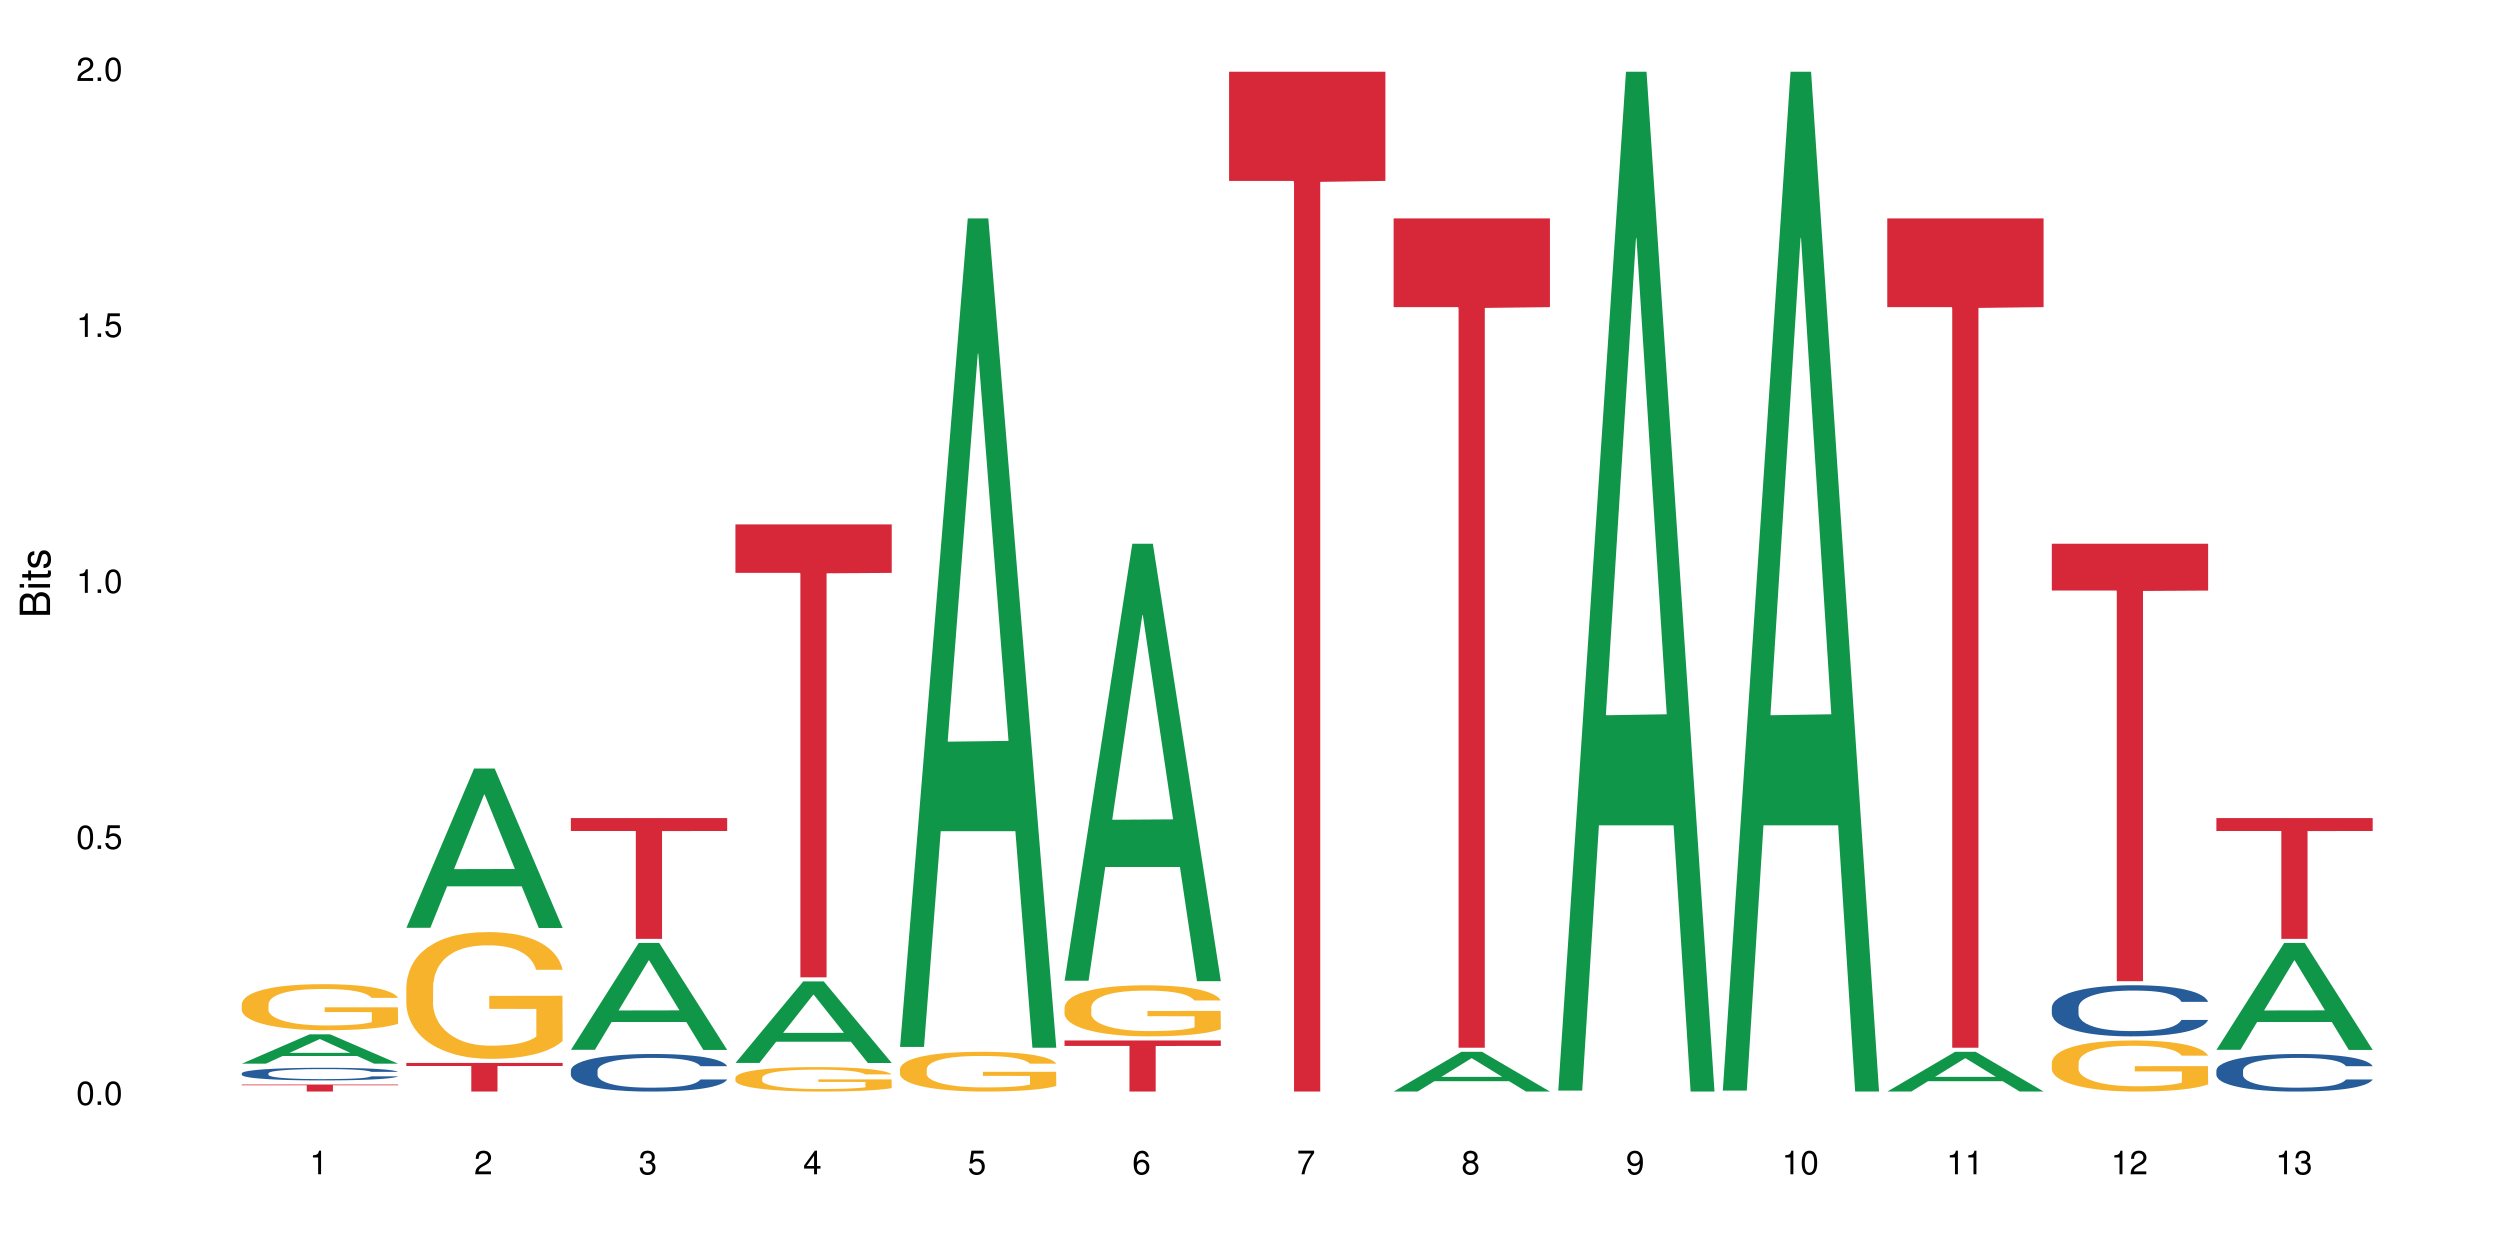 <?xml version="1.0" encoding="UTF-8"?>
<svg xmlns="http://www.w3.org/2000/svg" xmlns:xlink="http://www.w3.org/1999/xlink" width="720pt" height="360pt" viewBox="0 0 720 360" version="1.1">
<defs>
<g>
<symbol overflow="visible" id="glyph0-0">
<path style="stroke:none;" d=""/>
</symbol>
<symbol overflow="visible" id="glyph0-1">
<path style="stroke:none;" d="M 2.641 -6.797 C 2 -6.797 1.422 -6.531 1.078 -6.047 C 0.641 -5.453 0.406 -4.547 0.406 -3.297 C 0.406 -1 1.188 0.219 2.641 0.219 C 4.078 0.219 4.859 -1 4.859 -3.234 C 4.859 -4.562 4.656 -5.438 4.203 -6.047 C 3.844 -6.531 3.281 -6.797 2.641 -6.797 Z M 2.641 -6.047 C 3.547 -6.047 4 -5.125 4 -3.312 C 4 -1.375 3.562 -0.484 2.625 -0.484 C 1.734 -0.484 1.281 -1.422 1.281 -3.281 C 1.281 -5.141 1.734 -6.047 2.641 -6.047 Z M 2.641 -6.047 "/>
</symbol>
<symbol overflow="visible" id="glyph0-2">
<path style="stroke:none;" d="M 1.828 -1 L 0.828 -1 L 0.828 0 L 1.828 0 Z M 1.828 -1 "/>
</symbol>
<symbol overflow="visible" id="glyph0-3">
<path style="stroke:none;" d="M 4.562 -6.797 L 1.062 -6.797 L 0.547 -3.094 L 1.328 -3.094 C 1.719 -3.562 2.047 -3.734 2.578 -3.734 C 3.484 -3.734 4.062 -3.109 4.062 -2.094 C 4.062 -1.125 3.484 -0.531 2.578 -0.531 C 1.828 -0.531 1.375 -0.906 1.188 -1.672 L 0.328 -1.672 C 0.453 -1.109 0.547 -0.844 0.75 -0.594 C 1.125 -0.078 1.828 0.219 2.594 0.219 C 3.969 0.219 4.922 -0.781 4.922 -2.219 C 4.922 -3.562 4.031 -4.484 2.719 -4.484 C 2.25 -4.484 1.859 -4.359 1.469 -4.062 L 1.734 -5.969 L 4.562 -5.969 Z M 4.562 -6.797 "/>
</symbol>
<symbol overflow="visible" id="glyph0-4">
<path style="stroke:none;" d="M 2.484 -4.844 L 2.484 0 L 3.328 0 L 3.328 -6.797 L 2.766 -6.797 C 2.469 -5.75 2.281 -5.609 0.984 -5.453 L 0.984 -4.844 Z M 2.484 -4.844 "/>
</symbol>
<symbol overflow="visible" id="glyph0-5">
<path style="stroke:none;" d="M 4.859 -0.828 L 1.281 -0.828 C 1.359 -1.391 1.672 -1.75 2.5 -2.234 L 3.469 -2.75 C 4.406 -3.266 4.906 -3.969 4.906 -4.812 C 4.906 -5.375 4.672 -5.906 4.266 -6.266 C 3.859 -6.625 3.375 -6.797 2.719 -6.797 C 1.859 -6.797 1.219 -6.5 0.844 -5.922 C 0.609 -5.562 0.5 -5.125 0.484 -4.438 L 1.328 -4.438 C 1.359 -4.906 1.406 -5.188 1.531 -5.406 C 1.75 -5.812 2.188 -6.062 2.703 -6.062 C 3.469 -6.062 4.031 -5.516 4.031 -4.781 C 4.031 -4.25 3.719 -3.797 3.125 -3.438 L 2.234 -2.938 C 0.812 -2.141 0.406 -1.5 0.328 0 L 4.859 0 Z M 4.859 -0.828 "/>
</symbol>
<symbol overflow="visible" id="glyph0-6">
<path style="stroke:none;" d="M 2.125 -3.125 L 2.578 -3.125 C 3.516 -3.125 3.984 -2.703 3.984 -1.891 C 3.984 -1.031 3.469 -0.531 2.578 -0.531 C 1.656 -0.531 1.203 -0.984 1.156 -1.969 L 0.312 -1.969 C 0.344 -1.422 0.438 -1.078 0.609 -0.766 C 0.953 -0.109 1.625 0.219 2.547 0.219 C 3.953 0.219 4.859 -0.609 4.859 -1.906 C 4.859 -2.766 4.516 -3.25 3.703 -3.516 C 4.344 -3.766 4.656 -4.25 4.656 -4.938 C 4.656 -6.109 3.875 -6.797 2.578 -6.797 C 1.203 -6.797 0.484 -6.047 0.453 -4.609 L 1.297 -4.609 C 1.312 -5.016 1.344 -5.25 1.453 -5.453 C 1.641 -5.828 2.062 -6.062 2.594 -6.062 C 3.344 -6.062 3.797 -5.625 3.797 -4.906 C 3.797 -4.422 3.609 -4.141 3.25 -3.984 C 3.016 -3.891 2.719 -3.844 2.125 -3.844 Z M 2.125 -3.125 "/>
</symbol>
<symbol overflow="visible" id="glyph0-7">
<path style="stroke:none;" d="M 3.141 -1.625 L 3.141 0 L 3.984 0 L 3.984 -1.625 L 4.984 -1.625 L 4.984 -2.391 L 3.984 -2.391 L 3.984 -6.797 L 3.359 -6.797 L 0.266 -2.516 L 0.266 -1.625 Z M 3.141 -2.391 L 1 -2.391 L 3.141 -5.359 Z M 3.141 -2.391 "/>
</symbol>
<symbol overflow="visible" id="glyph0-8">
<path style="stroke:none;" d="M 4.781 -5.031 C 4.609 -6.141 3.891 -6.797 2.844 -6.797 C 2.094 -6.797 1.422 -6.438 1.031 -5.828 C 0.609 -5.172 0.406 -4.344 0.406 -3.094 C 0.406 -1.953 0.578 -1.234 0.984 -0.625 C 1.359 -0.078 1.953 0.219 2.703 0.219 C 3.984 0.219 4.922 -0.734 4.922 -2.078 C 4.922 -3.344 4.062 -4.234 2.844 -4.234 C 2.172 -4.234 1.641 -3.969 1.281 -3.469 C 1.281 -5.125 1.828 -6.047 2.797 -6.047 C 3.391 -6.047 3.797 -5.672 3.938 -5.031 Z M 2.734 -3.484 C 3.547 -3.484 4.062 -2.922 4.062 -2 C 4.062 -1.156 3.484 -0.531 2.703 -0.531 C 1.922 -0.531 1.328 -1.188 1.328 -2.047 C 1.328 -2.891 1.906 -3.484 2.734 -3.484 Z M 2.734 -3.484 "/>
</symbol>
<symbol overflow="visible" id="glyph0-9">
<path style="stroke:none;" d="M 4.984 -6.797 L 0.438 -6.797 L 0.438 -5.969 L 4.109 -5.969 C 2.5 -3.656 1.828 -2.234 1.328 0 L 2.219 0 C 2.594 -2.172 3.453 -4.047 4.984 -6.094 Z M 4.984 -6.797 "/>
</symbol>
<symbol overflow="visible" id="glyph0-10">
<path style="stroke:none;" d="M 3.75 -3.578 C 4.453 -4 4.688 -4.344 4.688 -4.984 C 4.688 -6.047 3.844 -6.797 2.641 -6.797 C 1.438 -6.797 0.594 -6.047 0.594 -4.984 C 0.594 -4.359 0.828 -4.016 1.516 -3.578 C 0.734 -3.203 0.359 -2.641 0.359 -1.891 C 0.359 -0.641 1.297 0.219 2.641 0.219 C 3.984 0.219 4.922 -0.641 4.922 -1.875 C 4.922 -2.641 4.531 -3.203 3.75 -3.578 Z M 2.641 -6.047 C 3.359 -6.047 3.812 -5.625 3.812 -4.969 C 3.812 -4.344 3.344 -3.922 2.641 -3.922 C 1.922 -3.922 1.453 -4.344 1.453 -4.984 C 1.453 -5.625 1.922 -6.047 2.641 -6.047 Z M 2.641 -3.203 C 3.484 -3.203 4.062 -2.672 4.062 -1.875 C 4.062 -1.062 3.484 -0.531 2.625 -0.531 C 1.797 -0.531 1.219 -1.078 1.219 -1.875 C 1.219 -2.672 1.797 -3.203 2.641 -3.203 Z M 2.641 -3.203 "/>
</symbol>
<symbol overflow="visible" id="glyph0-11">
<path style="stroke:none;" d="M 0.516 -1.547 C 0.672 -0.438 1.406 0.219 2.438 0.219 C 3.188 0.219 3.859 -0.141 4.266 -0.75 C 4.688 -1.406 4.891 -2.25 4.891 -3.484 C 4.891 -4.625 4.703 -5.359 4.312 -5.953 C 3.938 -6.5 3.344 -6.797 2.594 -6.797 C 1.297 -6.797 0.359 -5.844 0.359 -4.516 C 0.359 -3.25 1.234 -2.344 2.453 -2.344 C 3.094 -2.344 3.562 -2.578 4.016 -3.109 C 4 -1.453 3.469 -0.531 2.5 -0.531 C 1.906 -0.531 1.484 -0.906 1.359 -1.547 Z M 2.578 -6.062 C 3.375 -6.062 3.969 -5.406 3.969 -4.531 C 3.969 -3.688 3.375 -3.094 2.547 -3.094 C 1.734 -3.094 1.234 -3.672 1.234 -4.578 C 1.234 -5.438 1.797 -6.062 2.578 -6.062 Z M 2.578 -6.062 "/>
</symbol>
<symbol overflow="visible" id="glyph1-0">
<path style="stroke:none;" d=""/>
</symbol>
<symbol overflow="visible" id="glyph1-1">
<path style="stroke:none;" d="M 0 -0.953 L 0 -4.891 C 0 -5.719 -0.234 -6.344 -0.734 -6.797 C -1.188 -7.234 -1.812 -7.469 -2.5 -7.469 C -3.547 -7.469 -4.188 -7 -4.625 -5.875 C -4.984 -6.672 -5.641 -7.094 -6.531 -7.094 C -7.156 -7.094 -7.734 -6.859 -8.141 -6.391 C -8.562 -5.938 -8.75 -5.344 -8.75 -4.5 L -8.75 -0.953 Z M -4.984 -2.062 L -7.766 -2.062 L -7.766 -4.219 C -7.766 -4.844 -7.688 -5.203 -7.453 -5.5 C -7.219 -5.812 -6.859 -5.969 -6.375 -5.969 C -5.906 -5.969 -5.531 -5.812 -5.297 -5.5 C -5.062 -5.203 -4.984 -4.844 -4.984 -4.219 Z M -0.984 -2.062 L -4 -2.062 L -4 -4.781 C -4 -5.328 -3.859 -5.688 -3.578 -5.953 C -3.297 -6.219 -2.922 -6.359 -2.484 -6.359 C -2.062 -6.359 -1.688 -6.219 -1.406 -5.953 C -1.109 -5.688 -0.984 -5.328 -0.984 -4.781 Z M -0.984 -2.062 "/>
</symbol>
<symbol overflow="visible" id="glyph1-2">
<path style="stroke:none;" d="M -6.281 -1.797 L -6.281 -0.797 L 0 -0.797 L 0 -1.797 Z M -8.75 -1.797 L -8.75 -0.797 L -7.484 -0.797 L -7.484 -1.797 Z M -8.75 -1.797 "/>
</symbol>
<symbol overflow="visible" id="glyph1-3">
<path style="stroke:none;" d="M -6.281 -3.047 L -6.281 -2.016 L -8.016 -2.016 L -8.016 -1.016 L -6.281 -1.016 L -6.281 -0.172 L -5.469 -0.172 L -5.469 -1.016 L -0.719 -1.016 C -0.078 -1.016 0.281 -1.453 0.281 -2.234 C 0.281 -2.469 0.25 -2.719 0.188 -3.047 L -0.641 -3.047 C -0.609 -2.922 -0.594 -2.766 -0.594 -2.562 C -0.594 -2.141 -0.719 -2.016 -1.156 -2.016 L -5.469 -2.016 L -5.469 -3.047 Z M -6.281 -3.047 "/>
</symbol>
<symbol overflow="visible" id="glyph1-4">
<path style="stroke:none;" d="M -4.531 -5.25 C -5.766 -5.25 -6.469 -4.422 -6.469 -2.969 C -6.469 -1.516 -5.719 -0.562 -4.547 -0.562 C -3.562 -0.562 -3.094 -1.062 -2.734 -2.562 L -2.516 -3.484 C -2.344 -4.188 -2.094 -4.469 -1.625 -4.469 C -1.047 -4.469 -0.641 -3.875 -0.641 -3 C -0.641 -2.453 -0.797 -2 -1.062 -1.75 C -1.25 -1.594 -1.422 -1.531 -1.875 -1.469 L -1.875 -0.406 C -0.422 -0.453 0.281 -1.266 0.281 -2.922 C 0.281 -4.5 -0.5 -5.516 -1.719 -5.516 C -2.656 -5.516 -3.172 -4.984 -3.469 -3.734 L -3.703 -2.766 C -3.891 -1.953 -4.156 -1.609 -4.594 -1.609 C -5.172 -1.609 -5.547 -2.125 -5.547 -2.938 C -5.547 -3.75 -5.203 -4.172 -4.531 -4.203 Z M -4.531 -5.25 "/>
</symbol>
</g>
</defs>
<g id="surface6604">
<rect x="0" y="0" width="720" height="360" style="fill:rgb(100%,100%,100%);fill-opacity:1;stroke:none;"/>
<path style=" stroke:none;fill-rule:nonzero;fill:rgb(6.275%,58.824%,28.235%);fill-opacity:1;" d="M 69.629 306.336 L 69.676 306.328 L 89.156 297.891 L 95.074 297.891 L 114.648 306.344 L 107.773 306.344 L 102.867 304.137 L 81.367 304.137 L 76.555 306.336 L 69.629 306.336 L 83.434 303.223 L 100.895 303.215 L 92.188 299.27 L 92.09 299.262 L 91.996 299.289 L 83.387 303.215 L 83.434 303.223 Z M 69.629 306.336 "/>
<path style=" stroke:none;fill-rule:nonzero;fill:rgb(14.51%,36.078%,60%);fill-opacity:1;" d="M 69.629 309.105 L 69.684 309.102 L 69.684 309.023 L 69.848 308.895 L 70.234 308.738 L 70.617 308.625 L 71.605 308.43 L 72.977 308.242 L 74.406 308.094 L 75.449 308.008 L 76.383 307.941 L 78.523 307.82 L 79.895 307.754 L 81.379 307.699 L 83.191 307.645 L 84.508 307.609 L 87.473 307.555 L 89.668 307.531 L 91.371 307.523 L 95.051 307.523 L 97.246 307.535 L 98.84 307.555 L 100.594 307.578 L 102.078 307.609 L 104.656 307.684 L 106.965 307.777 L 108.008 307.828 L 109.652 307.934 L 110.918 308.031 L 111.797 308.117 L 112.785 308.242 L 113.66 308.391 L 114.32 308.559 L 114.648 308.703 L 106.965 308.703 L 106.578 308.57 L 106.141 308.469 L 105.316 308.332 L 104.492 308.234 L 103.34 308.137 L 102.297 308.074 L 100.871 308.012 L 99.605 307.973 L 98.289 307.941 L 97.027 307.922 L 94.609 307.902 L 91.809 307.902 L 90.766 307.91 L 88.625 307.934 L 87.473 307.957 L 85.824 308.004 L 84.672 308.047 L 83.301 308.113 L 82.367 308.172 L 81.215 308.258 L 80.391 308.336 L 79.457 308.445 L 78.906 308.527 L 78.414 308.621 L 77.977 308.73 L 77.645 308.848 L 77.426 308.969 L 77.316 309.09 L 77.316 309.605 L 77.426 309.723 L 77.699 309.863 L 78.414 310.066 L 79.457 310.242 L 80.664 310.383 L 81.816 310.48 L 82.477 310.527 L 83.355 310.582 L 84.727 310.648 L 86.703 310.715 L 87.855 310.742 L 89.613 310.766 L 91.426 310.781 L 93.844 310.781 L 95.984 310.766 L 97.41 310.75 L 98.895 310.723 L 100.926 310.668 L 102.188 310.613 L 103.285 310.551 L 104.109 310.488 L 104.656 310.434 L 105.48 310.332 L 106.141 310.219 L 106.633 310.102 L 106.965 309.988 L 114.648 309.988 L 114.32 310.121 L 113.828 310.254 L 113.332 310.348 L 112.562 310.465 L 111.688 310.566 L 110.422 310.684 L 109.379 310.762 L 108.008 310.844 L 106.746 310.906 L 105.371 310.965 L 103.34 311.031 L 102.023 311.062 L 100.594 311.094 L 98.895 311.121 L 96.75 311.145 L 94.445 311.156 L 92.305 311.16 L 90 311.152 L 88.297 311.141 L 86.047 311.109 L 83.246 311.051 L 81.215 310.988 L 79.621 310.922 L 78.25 310.855 L 76.711 310.766 L 74.734 310.621 L 73.527 310.508 L 72.703 310.414 L 71.77 310.285 L 71.113 310.168 L 70.344 309.984 L 69.793 309.746 L 69.629 309.562 Z M 69.629 309.105 "/>
<path style=" stroke:none;fill-rule:nonzero;fill:rgb(96.863%,70.196%,16.863%);fill-opacity:1;" d="M 69.629 289.125 L 69.684 289.113 L 69.684 288.871 L 69.902 288.324 L 70.453 287.574 L 71.168 286.957 L 71.934 286.473 L 72.43 286.215 L 73.254 285.852 L 73.965 285.586 L 75.777 285.039 L 78.086 284.531 L 79.348 284.312 L 80.773 284.109 L 82.805 283.879 L 83.738 283.793 L 86.594 283.598 L 89.832 283.477 L 93.402 283.441 L 95.051 283.453 L 97.301 283.5 L 100.375 283.637 L 102.133 283.758 L 103.504 283.879 L 104.934 284.035 L 106.688 284.277 L 108.336 284.566 L 109.652 284.859 L 110.973 285.223 L 112.07 285.609 L 113.004 286.035 L 113.828 286.543 L 114.32 286.969 L 114.648 287.391 L 107.02 287.391 L 106.578 286.969 L 106.086 286.641 L 105.262 286.242 L 104.438 285.949 L 103.613 285.719 L 102.078 285.406 L 100.758 285.211 L 99.113 285.039 L 97.52 284.934 L 95.707 284.859 L 94.609 284.836 L 91.699 284.836 L 89.066 284.918 L 87.527 285.016 L 86.43 285.113 L 84.891 285.297 L 83.961 285.441 L 83.41 285.539 L 81.762 285.914 L 80.664 286.254 L 80.062 286.484 L 79.293 286.848 L 78.742 287.172 L 78.141 287.66 L 77.809 288.023 L 77.371 288.848 L 77.316 291.027 L 77.48 291.488 L 77.809 291.984 L 78.25 292.422 L 78.906 292.883 L 79.566 293.234 L 80.719 293.707 L 81.707 294.02 L 82.477 294.227 L 83.961 294.555 L 84.562 294.664 L 85.992 294.879 L 87.473 295.051 L 89.285 295.195 L 90.656 295.27 L 92.855 295.328 L 95.652 295.328 L 98.949 295.258 L 101.035 295.16 L 102.461 295.062 L 103.395 294.977 L 104.547 294.844 L 105.371 294.723 L 106.141 294.59 L 107.074 294.383 L 107.074 291.488 L 93.512 291.477 L 93.512 290.117 L 114.594 290.105 L 114.648 294.844 L 113.496 295.172 L 112.07 295.488 L 110.699 295.73 L 109.27 295.934 L 107.238 296.164 L 105.59 296.312 L 103.066 296.48 L 100.758 296.59 L 98.344 296.664 L 96.203 296.699 L 93.676 296.711 L 91.426 296.688 L 89.012 296.613 L 87.09 296.516 L 85.332 296.395 L 83.574 296.238 L 81.379 295.984 L 79.953 295.777 L 78.469 295.523 L 76.988 295.219 L 75.668 294.895 L 74.789 294.637 L 73.91 294.348 L 72.977 293.984 L 72.102 293.57 L 71.441 293.195 L 70.836 292.773 L 70.398 292.371 L 69.957 291.828 L 69.738 291.391 L 69.629 291.016 Z M 69.629 289.125 "/>
<path style=" stroke:none;fill-rule:nonzero;fill:rgb(83.922%,15.686%,22.353%);fill-opacity:1;" d="M 69.629 312.34 L 114.648 312.34 L 114.648 312.559 L 95.887 312.559 L 95.887 314.371 L 88.34 314.371 L 88.34 312.562 L 88.23 312.559 L 69.629 312.559 Z M 69.629 312.34 "/>
<path style=" stroke:none;fill-rule:nonzero;fill:rgb(6.275%,58.824%,28.235%);fill-opacity:1;" d="M 117.02 267.215 L 117.066 267.172 L 136.547 221.328 L 142.465 221.328 L 162.039 267.262 L 155.164 267.262 L 150.258 255.27 L 128.758 255.27 L 123.945 267.215 L 117.02 267.215 L 130.824 250.309 L 148.285 250.266 L 139.578 228.832 L 139.48 228.789 L 139.387 228.918 L 130.777 250.266 L 130.824 250.309 Z M 117.02 267.215 "/>
<path style=" stroke:none;fill-rule:nonzero;fill:rgb(96.863%,70.196%,16.863%);fill-opacity:1;" d="M 117.02 284.078 L 117.074 284.043 L 117.074 283.375 L 117.293 281.875 L 117.844 279.809 L 118.559 278.109 L 119.324 276.773 L 119.82 276.074 L 120.645 275.074 L 121.355 274.34 L 123.168 272.84 L 125.477 271.441 L 126.738 270.84 L 128.164 270.273 L 130.195 269.641 L 131.129 269.406 L 133.984 268.871 L 137.223 268.539 L 140.793 268.438 L 142.441 268.473 L 144.691 268.605 L 147.766 268.973 L 149.523 269.305 L 150.895 269.641 L 152.324 270.074 L 154.078 270.738 L 155.727 271.539 L 157.043 272.34 L 158.363 273.34 L 159.461 274.406 L 160.395 275.574 L 161.219 276.977 L 161.711 278.141 L 162.039 279.309 L 154.41 279.309 L 153.969 278.141 L 153.477 277.242 L 152.652 276.141 L 151.828 275.34 L 151.004 274.707 L 149.469 273.84 L 148.148 273.309 L 146.504 272.84 L 144.91 272.539 L 143.098 272.34 L 142 272.273 L 139.09 272.273 L 136.457 272.508 L 134.918 272.773 L 133.82 273.039 L 132.281 273.539 L 131.352 273.941 L 130.801 274.207 L 129.152 275.242 L 128.055 276.176 L 127.453 276.809 L 126.684 277.809 L 126.133 278.707 L 125.531 280.043 L 125.199 281.043 L 124.762 283.309 L 124.707 289.312 L 124.871 290.578 L 125.199 291.945 L 125.641 293.145 L 126.297 294.414 L 126.957 295.379 L 128.109 296.68 L 129.098 297.547 L 129.867 298.113 L 131.352 299.012 L 131.953 299.312 L 133.383 299.914 L 134.863 300.379 L 136.676 300.781 L 138.047 300.98 L 140.246 301.148 L 143.043 301.148 L 146.34 300.949 L 148.426 300.68 L 149.852 300.414 L 150.785 300.18 L 151.938 299.812 L 152.762 299.48 L 153.531 299.113 L 154.465 298.547 L 154.465 290.578 L 140.902 290.543 L 140.902 286.812 L 161.984 286.777 L 162.039 299.812 L 160.887 300.715 L 159.461 301.582 L 158.086 302.246 L 156.66 302.816 L 154.629 303.449 L 152.98 303.848 L 150.457 304.316 L 148.148 304.613 L 145.734 304.816 L 143.594 304.914 L 141.066 304.949 L 138.816 304.883 L 136.402 304.684 L 134.48 304.414 L 132.723 304.082 L 130.965 303.648 L 128.77 302.949 L 127.34 302.383 L 125.859 301.68 L 124.379 300.848 L 123.059 299.945 L 122.18 299.246 L 121.301 298.445 L 120.367 297.445 L 119.492 296.312 L 118.832 295.281 L 118.227 294.113 L 117.789 293.012 L 117.348 291.512 L 117.129 290.312 L 117.02 289.277 Z M 117.02 284.078 "/>
<path style=" stroke:none;fill-rule:nonzero;fill:rgb(83.922%,15.686%,22.353%);fill-opacity:1;" d="M 117.02 306.129 L 162.039 306.129 L 162.039 307.012 L 143.277 307.02 L 143.277 314.371 L 135.73 314.371 L 135.73 307.027 L 135.617 307.012 L 117.02 307.012 Z M 117.02 306.129 "/>
<path style=" stroke:none;fill-rule:nonzero;fill:rgb(6.275%,58.824%,28.235%);fill-opacity:1;" d="M 164.41 302.348 L 164.457 302.32 L 183.938 271.574 L 189.855 271.574 L 209.43 302.379 L 202.555 302.379 L 197.648 294.336 L 176.148 294.336 L 171.336 302.348 L 164.41 302.348 L 178.215 291.012 L 195.676 290.98 L 186.969 276.605 L 186.871 276.578 L 186.777 276.664 L 178.168 290.98 L 178.215 291.012 Z M 164.41 302.348 "/>
<path style=" stroke:none;fill-rule:nonzero;fill:rgb(14.51%,36.078%,60%);fill-opacity:1;" d="M 164.41 308.262 L 164.465 308.254 L 164.465 308.016 L 164.629 307.641 L 165.016 307.164 L 165.398 306.84 L 166.387 306.254 L 167.758 305.691 L 169.188 305.258 L 170.23 305 L 171.164 304.801 L 173.305 304.438 L 174.676 304.25 L 176.16 304.082 L 177.973 303.914 L 179.289 303.812 L 182.254 303.656 L 184.449 303.586 L 186.152 303.559 L 189.832 303.559 L 192.027 303.598 L 193.621 303.645 L 195.375 303.727 L 196.859 303.812 L 199.438 304.031 L 201.746 304.309 L 202.789 304.465 L 204.434 304.773 L 205.699 305.07 L 206.578 305.324 L 207.566 305.691 L 208.441 306.137 L 209.102 306.641 L 209.43 307.066 L 201.746 307.066 L 201.359 306.672 L 200.922 306.363 L 200.098 305.957 L 199.273 305.672 L 198.121 305.387 L 197.078 305.199 L 195.652 305.012 L 194.387 304.891 L 193.07 304.801 L 191.809 304.742 L 189.391 304.684 L 186.59 304.684 L 185.547 304.703 L 183.406 304.781 L 182.254 304.852 L 180.605 304.988 L 179.453 305.117 L 178.082 305.316 L 177.148 305.484 L 175.996 305.742 L 175.172 305.969 L 174.238 306.293 L 173.688 306.543 L 173.195 306.82 L 172.754 307.145 L 172.426 307.492 L 172.207 307.855 L 172.098 308.211 L 172.098 309.746 L 172.207 310.102 L 172.48 310.516 L 173.195 311.117 L 174.238 311.641 L 175.445 312.059 L 176.598 312.355 L 177.258 312.492 L 178.137 312.652 L 179.508 312.848 L 181.484 313.047 L 182.637 313.125 L 184.395 313.203 L 186.207 313.242 L 188.621 313.242 L 190.766 313.203 L 192.191 313.156 L 193.676 313.074 L 195.707 312.906 L 196.969 312.75 L 198.066 312.562 L 198.891 312.375 L 199.438 312.215 L 200.262 311.91 L 200.922 311.574 L 201.414 311.227 L 201.746 310.891 L 209.43 310.891 L 209.102 311.285 L 208.609 311.672 L 208.113 311.957 L 207.344 312.305 L 206.465 312.609 L 205.203 312.957 L 204.16 313.184 L 202.789 313.43 L 201.523 313.621 L 200.152 313.789 L 198.121 313.984 L 196.805 314.086 L 195.375 314.172 L 193.676 314.254 L 191.531 314.32 L 189.227 314.359 L 187.086 314.371 L 184.781 314.352 L 183.078 314.312 L 180.828 314.223 L 178.027 314.043 L 175.996 313.855 L 174.402 313.668 L 173.031 313.473 L 171.492 313.203 L 169.516 312.77 L 168.309 312.434 L 167.484 312.156 L 166.551 311.77 L 165.895 311.426 L 165.125 310.871 L 164.574 310.168 L 164.41 309.625 Z M 164.41 308.262 "/>
<path style=" stroke:none;fill-rule:nonzero;fill:rgb(83.922%,15.686%,22.353%);fill-opacity:1;" d="M 164.41 235.594 L 209.43 235.594 L 209.43 239.32 L 190.668 239.352 L 190.668 270.395 L 183.117 270.395 L 183.117 239.383 L 183.008 239.32 L 164.41 239.32 Z M 164.41 235.594 "/>
<path style=" stroke:none;fill-rule:nonzero;fill:rgb(6.275%,58.824%,28.235%);fill-opacity:1;" d="M 211.801 306.121 L 211.848 306.102 L 231.328 282.645 L 237.246 282.645 L 256.82 306.145 L 249.945 306.145 L 245.039 300.012 L 223.539 300.012 L 218.727 306.121 L 211.801 306.121 L 225.605 297.473 L 243.066 297.453 L 234.359 286.484 L 234.262 286.465 L 234.168 286.531 L 225.559 297.453 L 225.605 297.473 Z M 211.801 306.121 "/>
<path style=" stroke:none;fill-rule:nonzero;fill:rgb(96.863%,70.196%,16.863%);fill-opacity:1;" d="M 211.801 310.344 L 211.855 310.336 L 211.855 310.207 L 212.074 309.918 L 212.625 309.52 L 213.34 309.191 L 214.105 308.934 L 214.602 308.797 L 215.426 308.605 L 216.137 308.465 L 217.949 308.172 L 220.258 307.902 L 221.52 307.789 L 222.945 307.68 L 224.977 307.555 L 225.91 307.512 L 228.766 307.406 L 232.004 307.344 L 235.574 307.324 L 237.223 307.332 L 239.473 307.355 L 242.547 307.426 L 244.305 307.492 L 245.676 307.555 L 247.105 307.641 L 248.859 307.77 L 250.508 307.922 L 251.824 308.078 L 253.145 308.27 L 254.242 308.477 L 255.176 308.703 L 256 308.973 L 256.492 309.195 L 256.82 309.422 L 249.191 309.422 L 248.75 309.195 L 248.258 309.023 L 247.434 308.812 L 246.609 308.656 L 245.785 308.535 L 244.25 308.367 L 242.93 308.266 L 241.285 308.172 L 239.691 308.117 L 237.879 308.078 L 236.781 308.062 L 233.871 308.062 L 231.238 308.109 L 229.699 308.16 L 228.602 308.211 L 227.062 308.309 L 226.133 308.387 L 225.582 308.438 L 223.934 308.637 L 222.836 308.816 L 222.234 308.938 L 221.465 309.133 L 220.914 309.305 L 220.312 309.562 L 219.98 309.758 L 219.543 310.195 L 219.488 311.352 L 219.652 311.598 L 219.98 311.859 L 220.422 312.094 L 221.078 312.336 L 221.738 312.523 L 222.891 312.773 L 223.879 312.941 L 224.648 313.051 L 226.133 313.227 L 226.734 313.281 L 228.164 313.398 L 229.645 313.488 L 231.457 313.566 L 232.828 313.605 L 235.023 313.637 L 237.824 313.637 L 241.121 313.598 L 243.207 313.547 L 244.633 313.496 L 245.566 313.449 L 246.719 313.379 L 247.543 313.316 L 248.312 313.246 L 249.246 313.137 L 249.246 311.598 L 235.684 311.59 L 235.684 310.871 L 256.766 310.863 L 256.82 313.379 L 255.668 313.555 L 254.242 313.723 L 252.867 313.848 L 251.441 313.957 L 249.41 314.082 L 247.762 314.16 L 245.238 314.25 L 242.93 314.305 L 240.516 314.344 L 238.375 314.363 L 235.848 314.371 L 233.598 314.359 L 231.184 314.32 L 229.262 314.27 L 227.504 314.203 L 225.746 314.121 L 223.551 313.984 L 222.121 313.875 L 220.641 313.738 L 219.156 313.578 L 217.84 313.406 L 216.961 313.27 L 216.082 313.117 L 215.148 312.922 L 214.273 312.703 L 213.613 312.504 L 213.008 312.277 L 212.57 312.066 L 212.129 311.777 L 211.91 311.547 L 211.801 311.348 Z M 211.801 310.344 "/>
<path style=" stroke:none;fill-rule:nonzero;fill:rgb(83.922%,15.686%,22.353%);fill-opacity:1;" d="M 211.801 151.031 L 256.82 151.031 L 256.82 164.992 L 238.059 165.113 L 238.059 281.465 L 230.508 281.465 L 230.508 165.238 L 230.398 164.992 L 211.801 164.992 Z M 211.801 151.031 "/>
<path style=" stroke:none;fill-rule:nonzero;fill:rgb(6.275%,58.824%,28.235%);fill-opacity:1;" d="M 259.191 301.512 L 259.238 301.289 L 278.719 62.891 L 284.637 62.891 L 304.211 301.738 L 297.336 301.738 L 292.43 239.391 L 270.93 239.391 L 266.117 301.512 L 259.191 301.512 L 272.996 213.602 L 290.457 213.375 L 281.75 101.914 L 281.652 101.688 L 281.559 102.363 L 272.949 213.375 L 272.996 213.602 Z M 259.191 301.512 "/>
<path style=" stroke:none;fill-rule:nonzero;fill:rgb(96.863%,70.196%,16.863%);fill-opacity:1;" d="M 259.191 307.824 L 259.246 307.812 L 259.246 307.602 L 259.465 307.133 L 260.016 306.484 L 260.73 305.949 L 261.496 305.531 L 261.992 305.312 L 262.816 305 L 263.527 304.77 L 265.34 304.297 L 267.648 303.859 L 268.91 303.672 L 270.336 303.492 L 272.367 303.293 L 273.301 303.219 L 276.156 303.055 L 279.395 302.949 L 282.965 302.918 L 284.613 302.926 L 286.863 302.969 L 289.938 303.086 L 291.695 303.188 L 293.066 303.293 L 294.496 303.43 L 296.25 303.641 L 297.898 303.891 L 299.215 304.141 L 300.535 304.453 L 301.633 304.789 L 302.566 305.156 L 303.391 305.594 L 303.883 305.961 L 304.211 306.328 L 296.582 306.328 L 296.141 305.961 L 295.648 305.68 L 294.824 305.332 L 294 305.082 L 293.176 304.883 L 291.641 304.613 L 290.32 304.445 L 288.676 304.297 L 287.082 304.203 L 285.27 304.141 L 284.172 304.121 L 281.262 304.121 L 278.629 304.191 L 277.09 304.277 L 275.992 304.359 L 274.453 304.516 L 273.52 304.645 L 272.973 304.727 L 271.324 305.051 L 270.227 305.344 L 269.625 305.543 L 268.855 305.855 L 268.305 306.141 L 267.703 306.559 L 267.371 306.871 L 266.934 307.582 L 266.879 309.465 L 267.043 309.863 L 267.371 310.293 L 267.812 310.668 L 268.469 311.066 L 269.129 311.367 L 270.281 311.777 L 271.27 312.047 L 272.039 312.227 L 273.52 312.508 L 274.125 312.602 L 275.555 312.793 L 277.035 312.938 L 278.848 313.062 L 280.219 313.125 L 282.414 313.18 L 285.215 313.18 L 288.512 313.117 L 290.598 313.031 L 292.023 312.949 L 292.957 312.875 L 294.109 312.762 L 294.934 312.656 L 295.703 312.539 L 296.637 312.363 L 296.637 309.863 L 283.074 309.852 L 283.074 308.68 L 304.156 308.672 L 304.211 312.762 L 303.059 313.043 L 301.633 313.312 L 300.258 313.523 L 298.832 313.703 L 296.801 313.898 L 295.152 314.027 L 292.629 314.172 L 290.32 314.266 L 287.906 314.328 L 285.766 314.359 L 283.238 314.371 L 280.988 314.352 L 278.574 314.285 L 276.652 314.203 L 274.895 314.098 L 273.137 313.961 L 270.941 313.742 L 269.512 313.566 L 268.031 313.344 L 266.547 313.086 L 265.23 312.801 L 264.352 312.582 L 263.473 312.332 L 262.539 312.016 L 261.664 311.66 L 261.004 311.336 L 260.398 310.973 L 259.961 310.625 L 259.52 310.156 L 259.301 309.777 L 259.191 309.453 Z M 259.191 307.824 "/>
<path style=" stroke:none;fill-rule:nonzero;fill:rgb(6.275%,58.824%,28.235%);fill-opacity:1;" d="M 306.582 282.461 L 306.629 282.344 L 326.109 156.594 L 332.027 156.594 L 351.602 282.578 L 344.727 282.578 L 339.82 249.695 L 318.32 249.695 L 313.508 282.461 L 306.582 282.461 L 320.387 236.09 L 337.848 235.973 L 329.141 177.18 L 329.043 177.059 L 328.949 177.414 L 320.34 235.973 L 320.387 236.09 Z M 306.582 282.461 "/>
<path style=" stroke:none;fill-rule:nonzero;fill:rgb(96.863%,70.196%,16.863%);fill-opacity:1;" d="M 306.582 290.062 L 306.637 290.047 L 306.637 289.781 L 306.855 289.176 L 307.406 288.344 L 308.121 287.656 L 308.887 287.117 L 309.383 286.836 L 310.207 286.434 L 310.918 286.137 L 312.73 285.535 L 315.039 284.969 L 316.301 284.727 L 317.727 284.5 L 319.758 284.242 L 320.691 284.148 L 323.547 283.934 L 326.785 283.801 L 330.355 283.758 L 332.004 283.773 L 334.254 283.828 L 337.328 283.973 L 339.086 284.109 L 340.457 284.242 L 341.887 284.418 L 343.641 284.688 L 345.289 285.008 L 346.605 285.332 L 347.926 285.734 L 349.023 286.164 L 349.957 286.637 L 350.781 287.199 L 351.273 287.672 L 351.602 288.141 L 343.973 288.141 L 343.531 287.672 L 343.039 287.309 L 342.215 286.863 L 341.391 286.543 L 340.566 286.285 L 339.031 285.938 L 337.711 285.723 L 336.066 285.535 L 334.473 285.414 L 332.66 285.332 L 331.562 285.305 L 328.652 285.305 L 326.02 285.398 L 324.48 285.508 L 323.383 285.613 L 321.844 285.816 L 320.91 285.977 L 320.363 286.086 L 318.715 286.5 L 317.617 286.879 L 317.016 287.133 L 316.246 287.535 L 315.695 287.898 L 315.094 288.438 L 314.762 288.84 L 314.324 289.754 L 314.27 292.172 L 314.434 292.684 L 314.762 293.234 L 315.203 293.719 L 315.859 294.227 L 316.52 294.617 L 317.672 295.141 L 318.66 295.492 L 319.43 295.719 L 320.91 296.082 L 321.516 296.203 L 322.945 296.445 L 324.426 296.633 L 326.238 296.797 L 327.609 296.875 L 329.805 296.941 L 332.605 296.941 L 335.902 296.863 L 337.988 296.754 L 339.414 296.648 L 340.348 296.555 L 341.5 296.406 L 342.324 296.27 L 343.094 296.125 L 344.027 295.895 L 344.027 292.684 L 330.465 292.668 L 330.465 291.164 L 351.547 291.152 L 351.602 296.406 L 350.449 296.77 L 349.023 297.117 L 347.648 297.387 L 346.223 297.613 L 344.191 297.871 L 342.543 298.031 L 340.02 298.219 L 337.711 298.34 L 335.297 298.422 L 333.156 298.461 L 330.629 298.477 L 328.379 298.449 L 325.965 298.367 L 324.043 298.262 L 322.285 298.125 L 320.527 297.949 L 318.332 297.668 L 316.902 297.441 L 315.422 297.156 L 313.938 296.82 L 312.621 296.461 L 311.742 296.176 L 310.863 295.855 L 309.93 295.453 L 309.055 294.996 L 308.395 294.578 L 307.789 294.109 L 307.352 293.664 L 306.91 293.059 L 306.691 292.574 L 306.582 292.16 Z M 306.582 290.062 "/>
<path style=" stroke:none;fill-rule:nonzero;fill:rgb(83.922%,15.686%,22.353%);fill-opacity:1;" d="M 306.582 299.656 L 351.602 299.656 L 351.602 301.23 L 332.84 301.242 L 332.84 314.371 L 325.289 314.371 L 325.289 301.258 L 325.18 301.23 L 306.582 301.23 Z M 306.582 299.656 "/>
<path style=" stroke:none;fill-rule:nonzero;fill:rgb(83.922%,15.686%,22.353%);fill-opacity:1;" d="M 353.973 20.664 L 398.992 20.664 L 398.992 52.102 L 380.23 52.379 L 380.23 314.371 L 372.68 314.371 L 372.68 52.652 L 372.57 52.102 L 353.973 52.102 Z M 353.973 20.664 "/>
<path style=" stroke:none;fill-rule:nonzero;fill:rgb(6.275%,58.824%,28.235%);fill-opacity:1;" d="M 401.363 314.359 L 401.41 314.348 L 420.891 302.918 L 426.809 302.918 L 446.383 314.371 L 439.508 314.371 L 434.602 311.383 L 413.098 311.383 L 408.289 314.359 L 401.363 314.359 L 415.168 310.145 L 432.629 310.133 L 423.922 304.789 L 423.824 304.777 L 423.73 304.809 L 415.121 310.133 L 415.168 310.145 Z M 401.363 314.359 "/>
<path style=" stroke:none;fill-rule:nonzero;fill:rgb(83.922%,15.686%,22.353%);fill-opacity:1;" d="M 401.363 62.891 L 446.383 62.891 L 446.383 88.457 L 427.621 88.68 L 427.621 301.738 L 420.07 301.738 L 420.07 88.906 L 419.961 88.457 L 401.363 88.457 Z M 401.363 62.891 "/>
<path style=" stroke:none;fill-rule:nonzero;fill:rgb(6.275%,58.824%,28.235%);fill-opacity:1;" d="M 448.754 314.094 L 448.801 313.82 L 468.281 20.664 L 474.199 20.664 L 493.773 314.371 L 486.898 314.371 L 481.992 237.703 L 460.488 237.703 L 455.68 314.094 L 448.754 314.094 L 462.559 205.988 L 480.02 205.711 L 471.312 68.648 L 471.215 68.375 L 471.121 69.199 L 462.512 205.711 L 462.559 205.988 Z M 448.754 314.094 "/>
<path style=" stroke:none;fill-rule:nonzero;fill:rgb(6.275%,58.824%,28.235%);fill-opacity:1;" d="M 496.145 314.094 L 496.191 313.82 L 515.672 20.664 L 521.59 20.664 L 541.164 314.371 L 534.289 314.371 L 529.383 237.703 L 507.879 237.703 L 503.07 314.094 L 496.145 314.094 L 509.949 205.988 L 527.41 205.711 L 518.703 68.648 L 518.605 68.375 L 518.512 69.199 L 509.902 205.711 L 509.949 205.988 Z M 496.145 314.094 "/>
<path style=" stroke:none;fill-rule:nonzero;fill:rgb(6.275%,58.824%,28.235%);fill-opacity:1;" d="M 543.535 314.359 L 543.582 314.348 L 563.062 302.918 L 568.98 302.918 L 588.555 314.371 L 581.676 314.371 L 576.773 311.383 L 555.27 311.383 L 550.461 314.359 L 543.535 314.359 L 557.34 310.145 L 574.801 310.133 L 566.094 304.789 L 565.996 304.777 L 565.902 304.809 L 557.293 310.133 L 557.34 310.145 Z M 543.535 314.359 "/>
<path style=" stroke:none;fill-rule:nonzero;fill:rgb(83.922%,15.686%,22.353%);fill-opacity:1;" d="M 543.535 62.891 L 588.555 62.891 L 588.555 88.457 L 569.793 88.68 L 569.793 301.738 L 562.242 301.738 L 562.242 88.906 L 562.133 88.457 L 543.535 88.457 Z M 543.535 62.891 "/>
<path style=" stroke:none;fill-rule:nonzero;fill:rgb(14.51%,36.078%,60%);fill-opacity:1;" d="M 590.926 290.164 L 590.98 290.148 L 590.98 289.824 L 591.145 289.316 L 591.531 288.668 L 591.914 288.227 L 592.902 287.43 L 594.273 286.664 L 595.703 286.074 L 596.746 285.723 L 597.68 285.453 L 599.82 284.957 L 601.191 284.699 L 602.676 284.473 L 604.488 284.242 L 605.805 284.109 L 608.77 283.895 L 610.965 283.801 L 612.668 283.758 L 616.348 283.758 L 618.543 283.812 L 620.133 283.879 L 621.891 283.988 L 623.375 284.109 L 625.953 284.406 L 628.262 284.781 L 629.305 284.996 L 630.949 285.414 L 632.215 285.816 L 633.09 286.168 L 634.078 286.664 L 634.957 287.27 L 635.617 287.957 L 635.945 288.535 L 628.262 288.535 L 627.875 287.996 L 627.438 287.578 L 626.613 287.027 L 625.789 286.637 L 624.637 286.246 L 623.594 285.992 L 622.164 285.738 L 620.902 285.574 L 619.586 285.453 L 618.324 285.375 L 615.906 285.293 L 613.105 285.293 L 612.062 285.32 L 609.922 285.426 L 608.77 285.52 L 607.121 285.711 L 605.969 285.883 L 604.598 286.152 L 603.664 286.383 L 602.512 286.73 L 601.688 287.043 L 600.754 287.484 L 600.203 287.82 L 599.711 288.199 L 599.27 288.641 L 598.941 289.113 L 598.723 289.609 L 598.613 290.094 L 598.613 292.18 L 598.723 292.664 L 598.996 293.23 L 599.711 294.051 L 600.754 294.762 L 601.961 295.328 L 603.113 295.73 L 603.773 295.918 L 604.652 296.133 L 606.023 296.402 L 608 296.672 L 609.152 296.781 L 610.91 296.887 L 612.723 296.941 L 615.137 296.941 L 617.277 296.887 L 618.707 296.82 L 620.188 296.715 L 622.219 296.484 L 623.484 296.27 L 624.582 296.012 L 625.406 295.758 L 625.953 295.543 L 626.777 295.125 L 627.438 294.668 L 627.93 294.199 L 628.262 293.742 L 635.945 293.742 L 635.617 294.277 L 635.121 294.805 L 634.629 295.191 L 633.859 295.664 L 632.98 296.082 L 631.719 296.551 L 630.676 296.859 L 629.305 297.199 L 628.039 297.453 L 626.668 297.68 L 624.637 297.949 L 623.32 298.086 L 621.891 298.207 L 620.188 298.312 L 618.047 298.406 L 615.742 298.461 L 613.602 298.477 L 611.293 298.449 L 609.594 298.395 L 607.34 298.273 L 604.543 298.031 L 602.512 297.777 L 600.918 297.52 L 599.547 297.25 L 598.008 296.887 L 596.031 296.297 L 594.824 295.84 L 594 295.461 L 593.066 294.938 L 592.406 294.465 L 591.641 293.715 L 591.09 292.758 L 590.926 292.02 Z M 590.926 290.164 "/>
<path style=" stroke:none;fill-rule:nonzero;fill:rgb(96.863%,70.196%,16.863%);fill-opacity:1;" d="M 590.926 305.957 L 590.98 305.945 L 590.98 305.676 L 591.199 305.07 L 591.75 304.238 L 592.461 303.551 L 593.23 303.016 L 593.727 302.73 L 594.551 302.328 L 595.262 302.035 L 597.074 301.43 L 599.379 300.863 L 600.645 300.621 L 602.07 300.395 L 604.102 300.137 L 605.035 300.043 L 607.891 299.828 L 611.129 299.695 L 614.699 299.656 L 616.348 299.668 L 618.598 299.723 L 621.672 299.871 L 623.43 300.004 L 624.801 300.137 L 626.23 300.312 L 627.984 300.582 L 629.633 300.906 L 630.949 301.227 L 632.27 301.629 L 633.367 302.059 L 634.301 302.531 L 635.121 303.094 L 635.617 303.566 L 635.945 304.035 L 628.316 304.035 L 627.875 303.566 L 627.383 303.203 L 626.559 302.758 L 625.734 302.438 L 624.91 302.18 L 623.375 301.832 L 622.055 301.617 L 620.41 301.43 L 618.816 301.309 L 617.004 301.227 L 615.906 301.199 L 612.996 301.199 L 610.363 301.293 L 608.824 301.402 L 607.727 301.508 L 606.188 301.711 L 605.254 301.871 L 604.707 301.98 L 603.059 302.395 L 601.961 302.773 L 601.355 303.027 L 600.59 303.43 L 600.039 303.793 L 599.434 304.332 L 599.105 304.734 L 598.668 305.648 L 598.613 308.066 L 598.777 308.578 L 599.105 309.129 L 599.547 309.613 L 600.203 310.125 L 600.863 310.512 L 602.016 311.039 L 603.004 311.387 L 603.773 311.617 L 605.254 311.977 L 605.859 312.098 L 607.285 312.34 L 608.77 312.531 L 610.582 312.691 L 611.953 312.77 L 614.148 312.84 L 616.949 312.84 L 620.242 312.758 L 622.332 312.652 L 623.758 312.543 L 624.691 312.449 L 625.844 312.301 L 626.668 312.168 L 627.438 312.02 L 628.371 311.789 L 628.371 308.578 L 614.809 308.566 L 614.809 307.059 L 635.891 307.047 L 635.945 312.301 L 634.793 312.664 L 633.367 313.012 L 631.992 313.281 L 630.566 313.512 L 628.535 313.766 L 626.887 313.926 L 624.363 314.117 L 622.055 314.234 L 619.641 314.316 L 617.5 314.355 L 614.973 314.371 L 612.723 314.344 L 610.305 314.262 L 608.387 314.156 L 606.629 314.02 L 604.871 313.848 L 602.676 313.562 L 601.246 313.336 L 599.766 313.055 L 598.281 312.719 L 596.965 312.355 L 596.086 312.074 L 595.207 311.75 L 594.273 311.348 L 593.395 310.891 L 592.738 310.473 L 592.133 310.004 L 591.695 309.559 L 591.254 308.953 L 591.035 308.473 L 590.926 308.055 Z M 590.926 305.957 "/>
<path style=" stroke:none;fill-rule:nonzero;fill:rgb(83.922%,15.686%,22.353%);fill-opacity:1;" d="M 590.926 156.594 L 635.945 156.594 L 635.945 170.082 L 617.184 170.199 L 617.184 282.578 L 609.633 282.578 L 609.633 170.316 L 609.523 170.082 L 590.926 170.082 Z M 590.926 156.594 "/>
<path style=" stroke:none;fill-rule:nonzero;fill:rgb(6.275%,58.824%,28.235%);fill-opacity:1;" d="M 638.316 302.348 L 638.363 302.32 L 657.844 271.574 L 663.762 271.574 L 683.336 302.379 L 676.457 302.379 L 671.551 294.336 L 650.051 294.336 L 645.242 302.348 L 638.316 302.348 L 652.121 291.012 L 669.582 290.98 L 660.875 276.605 L 660.777 276.578 L 660.684 276.664 L 652.074 290.98 L 652.121 291.012 Z M 638.316 302.348 "/>
<path style=" stroke:none;fill-rule:nonzero;fill:rgb(14.51%,36.078%,60%);fill-opacity:1;" d="M 638.316 308.262 L 638.371 308.254 L 638.371 308.016 L 638.535 307.641 L 638.922 307.164 L 639.305 306.84 L 640.293 306.254 L 641.664 305.691 L 643.094 305.258 L 644.137 305 L 645.07 304.801 L 647.211 304.438 L 648.582 304.25 L 650.066 304.082 L 651.879 303.914 L 653.195 303.812 L 656.16 303.656 L 658.355 303.586 L 660.059 303.559 L 663.738 303.559 L 665.934 303.598 L 667.523 303.645 L 669.281 303.727 L 670.766 303.812 L 673.344 304.031 L 675.652 304.309 L 676.695 304.465 L 678.34 304.773 L 679.605 305.07 L 680.48 305.324 L 681.469 305.691 L 682.348 306.137 L 683.008 306.641 L 683.336 307.066 L 675.652 307.066 L 675.266 306.672 L 674.828 306.363 L 674.004 305.957 L 673.18 305.672 L 672.027 305.387 L 670.984 305.199 L 669.555 305.012 L 668.293 304.891 L 666.977 304.801 L 665.715 304.742 L 663.297 304.684 L 660.496 304.684 L 659.453 304.703 L 657.312 304.781 L 656.16 304.852 L 654.512 304.988 L 653.359 305.117 L 651.988 305.316 L 651.055 305.484 L 649.902 305.742 L 649.078 305.969 L 648.145 306.293 L 647.594 306.543 L 647.102 306.82 L 646.66 307.145 L 646.332 307.492 L 646.113 307.855 L 646.004 308.211 L 646.004 309.746 L 646.113 310.102 L 646.387 310.516 L 647.102 311.117 L 648.145 311.641 L 649.352 312.059 L 650.504 312.355 L 651.164 312.492 L 652.043 312.652 L 653.414 312.848 L 655.391 313.047 L 656.543 313.125 L 658.301 313.203 L 660.113 313.242 L 662.527 313.242 L 664.668 313.203 L 666.098 313.156 L 667.578 313.074 L 669.609 312.906 L 670.875 312.75 L 671.973 312.562 L 672.797 312.375 L 673.344 312.215 L 674.168 311.91 L 674.828 311.574 L 675.32 311.227 L 675.652 310.891 L 683.336 310.891 L 683.008 311.285 L 682.512 311.672 L 682.02 311.957 L 681.25 312.305 L 680.371 312.609 L 679.109 312.957 L 678.066 313.184 L 676.695 313.43 L 675.43 313.621 L 674.059 313.789 L 672.027 313.984 L 670.711 314.086 L 669.281 314.172 L 667.578 314.254 L 665.438 314.32 L 663.133 314.359 L 660.992 314.371 L 658.684 314.352 L 656.984 314.312 L 654.73 314.223 L 651.934 314.043 L 649.902 313.855 L 648.309 313.668 L 646.938 313.473 L 645.398 313.203 L 643.422 312.77 L 642.215 312.434 L 641.391 312.156 L 640.457 311.77 L 639.797 311.426 L 639.031 310.871 L 638.48 310.168 L 638.316 309.625 Z M 638.316 308.262 "/>
<path style=" stroke:none;fill-rule:nonzero;fill:rgb(83.922%,15.686%,22.353%);fill-opacity:1;" d="M 638.316 235.594 L 683.336 235.594 L 683.336 239.32 L 664.574 239.352 L 664.574 270.395 L 657.023 270.395 L 657.023 239.383 L 656.914 239.32 L 638.316 239.32 Z M 638.316 235.594 "/>
<g style="fill:rgb(0%,0%,0%);fill-opacity:1;">
  <use xlink:href="#glyph0-1" x="21.957" y="318.198"/>
  <use xlink:href="#glyph0-2" x="27.291" y="318.198"/>
  <use xlink:href="#glyph0-1" x="29.958" y="318.198"/>
</g>
<g style="fill:rgb(0%,0%,0%);fill-opacity:1;">
  <use xlink:href="#glyph0-1" x="21.957" y="244.476"/>
  <use xlink:href="#glyph0-2" x="27.291" y="244.476"/>
  <use xlink:href="#glyph0-3" x="29.958" y="244.476"/>
</g>
<g style="fill:rgb(0%,0%,0%);fill-opacity:1;">
  <use xlink:href="#glyph0-4" x="21.957" y="170.753"/>
  <use xlink:href="#glyph0-2" x="27.291" y="170.753"/>
  <use xlink:href="#glyph0-1" x="29.958" y="170.753"/>
</g>
<g style="fill:rgb(0%,0%,0%);fill-opacity:1;">
  <use xlink:href="#glyph0-4" x="21.957" y="97.034"/>
  <use xlink:href="#glyph0-2" x="27.291" y="97.034"/>
  <use xlink:href="#glyph0-3" x="29.958" y="97.034"/>
</g>
<g style="fill:rgb(0%,0%,0%);fill-opacity:1;">
  <use xlink:href="#glyph0-5" x="21.957" y="23.312"/>
  <use xlink:href="#glyph0-2" x="27.291" y="23.312"/>
  <use xlink:href="#glyph0-1" x="29.958" y="23.312"/>
</g>
<g style="fill:rgb(0%,0%,0%);fill-opacity:1;">
  <use xlink:href="#glyph0-4" x="89.141" y="338.19"/>
</g>
<g style="fill:rgb(0%,0%,0%);fill-opacity:1;">
  <use xlink:href="#glyph0-5" x="136.531" y="338.19"/>
</g>
<g style="fill:rgb(0%,0%,0%);fill-opacity:1;">
  <use xlink:href="#glyph0-6" x="183.922" y="338.19"/>
</g>
<g style="fill:rgb(0%,0%,0%);fill-opacity:1;">
  <use xlink:href="#glyph0-7" x="231.312" y="338.19"/>
</g>
<g style="fill:rgb(0%,0%,0%);fill-opacity:1;">
  <use xlink:href="#glyph0-3" x="278.703" y="338.19"/>
</g>
<g style="fill:rgb(0%,0%,0%);fill-opacity:1;">
  <use xlink:href="#glyph0-8" x="326.094" y="338.19"/>
</g>
<g style="fill:rgb(0%,0%,0%);fill-opacity:1;">
  <use xlink:href="#glyph0-9" x="373.484" y="338.19"/>
</g>
<g style="fill:rgb(0%,0%,0%);fill-opacity:1;">
  <use xlink:href="#glyph0-10" x="420.875" y="338.19"/>
</g>
<g style="fill:rgb(0%,0%,0%);fill-opacity:1;">
  <use xlink:href="#glyph0-11" x="468.266" y="338.19"/>
</g>
<g style="fill:rgb(0%,0%,0%);fill-opacity:1;">
  <use xlink:href="#glyph0-4" x="513.156" y="338.19"/>
  <use xlink:href="#glyph0-1" x="518.49" y="338.19"/>
</g>
<g style="fill:rgb(0%,0%,0%);fill-opacity:1;">
  <use xlink:href="#glyph0-4" x="560.547" y="338.19"/>
  <use xlink:href="#glyph0-4" x="565.881" y="338.19"/>
</g>
<g style="fill:rgb(0%,0%,0%);fill-opacity:1;">
  <use xlink:href="#glyph0-4" x="607.938" y="338.19"/>
  <use xlink:href="#glyph0-5" x="613.271" y="338.19"/>
</g>
<g style="fill:rgb(0%,0%,0%);fill-opacity:1;">
  <use xlink:href="#glyph0-4" x="655.328" y="338.19"/>
  <use xlink:href="#glyph0-6" x="660.662" y="338.19"/>
</g>
<g style="fill:rgb(0%,0%,0%);fill-opacity:1;">
  <use xlink:href="#glyph1-1" x="14.412" y="178.016"/>
  <use xlink:href="#glyph1-2" x="14.412" y="170.012"/>
  <use xlink:href="#glyph1-3" x="14.412" y="167.348"/>
  <use xlink:href="#glyph1-4" x="14.412" y="164.012"/>
</g>
</g>
</svg>
